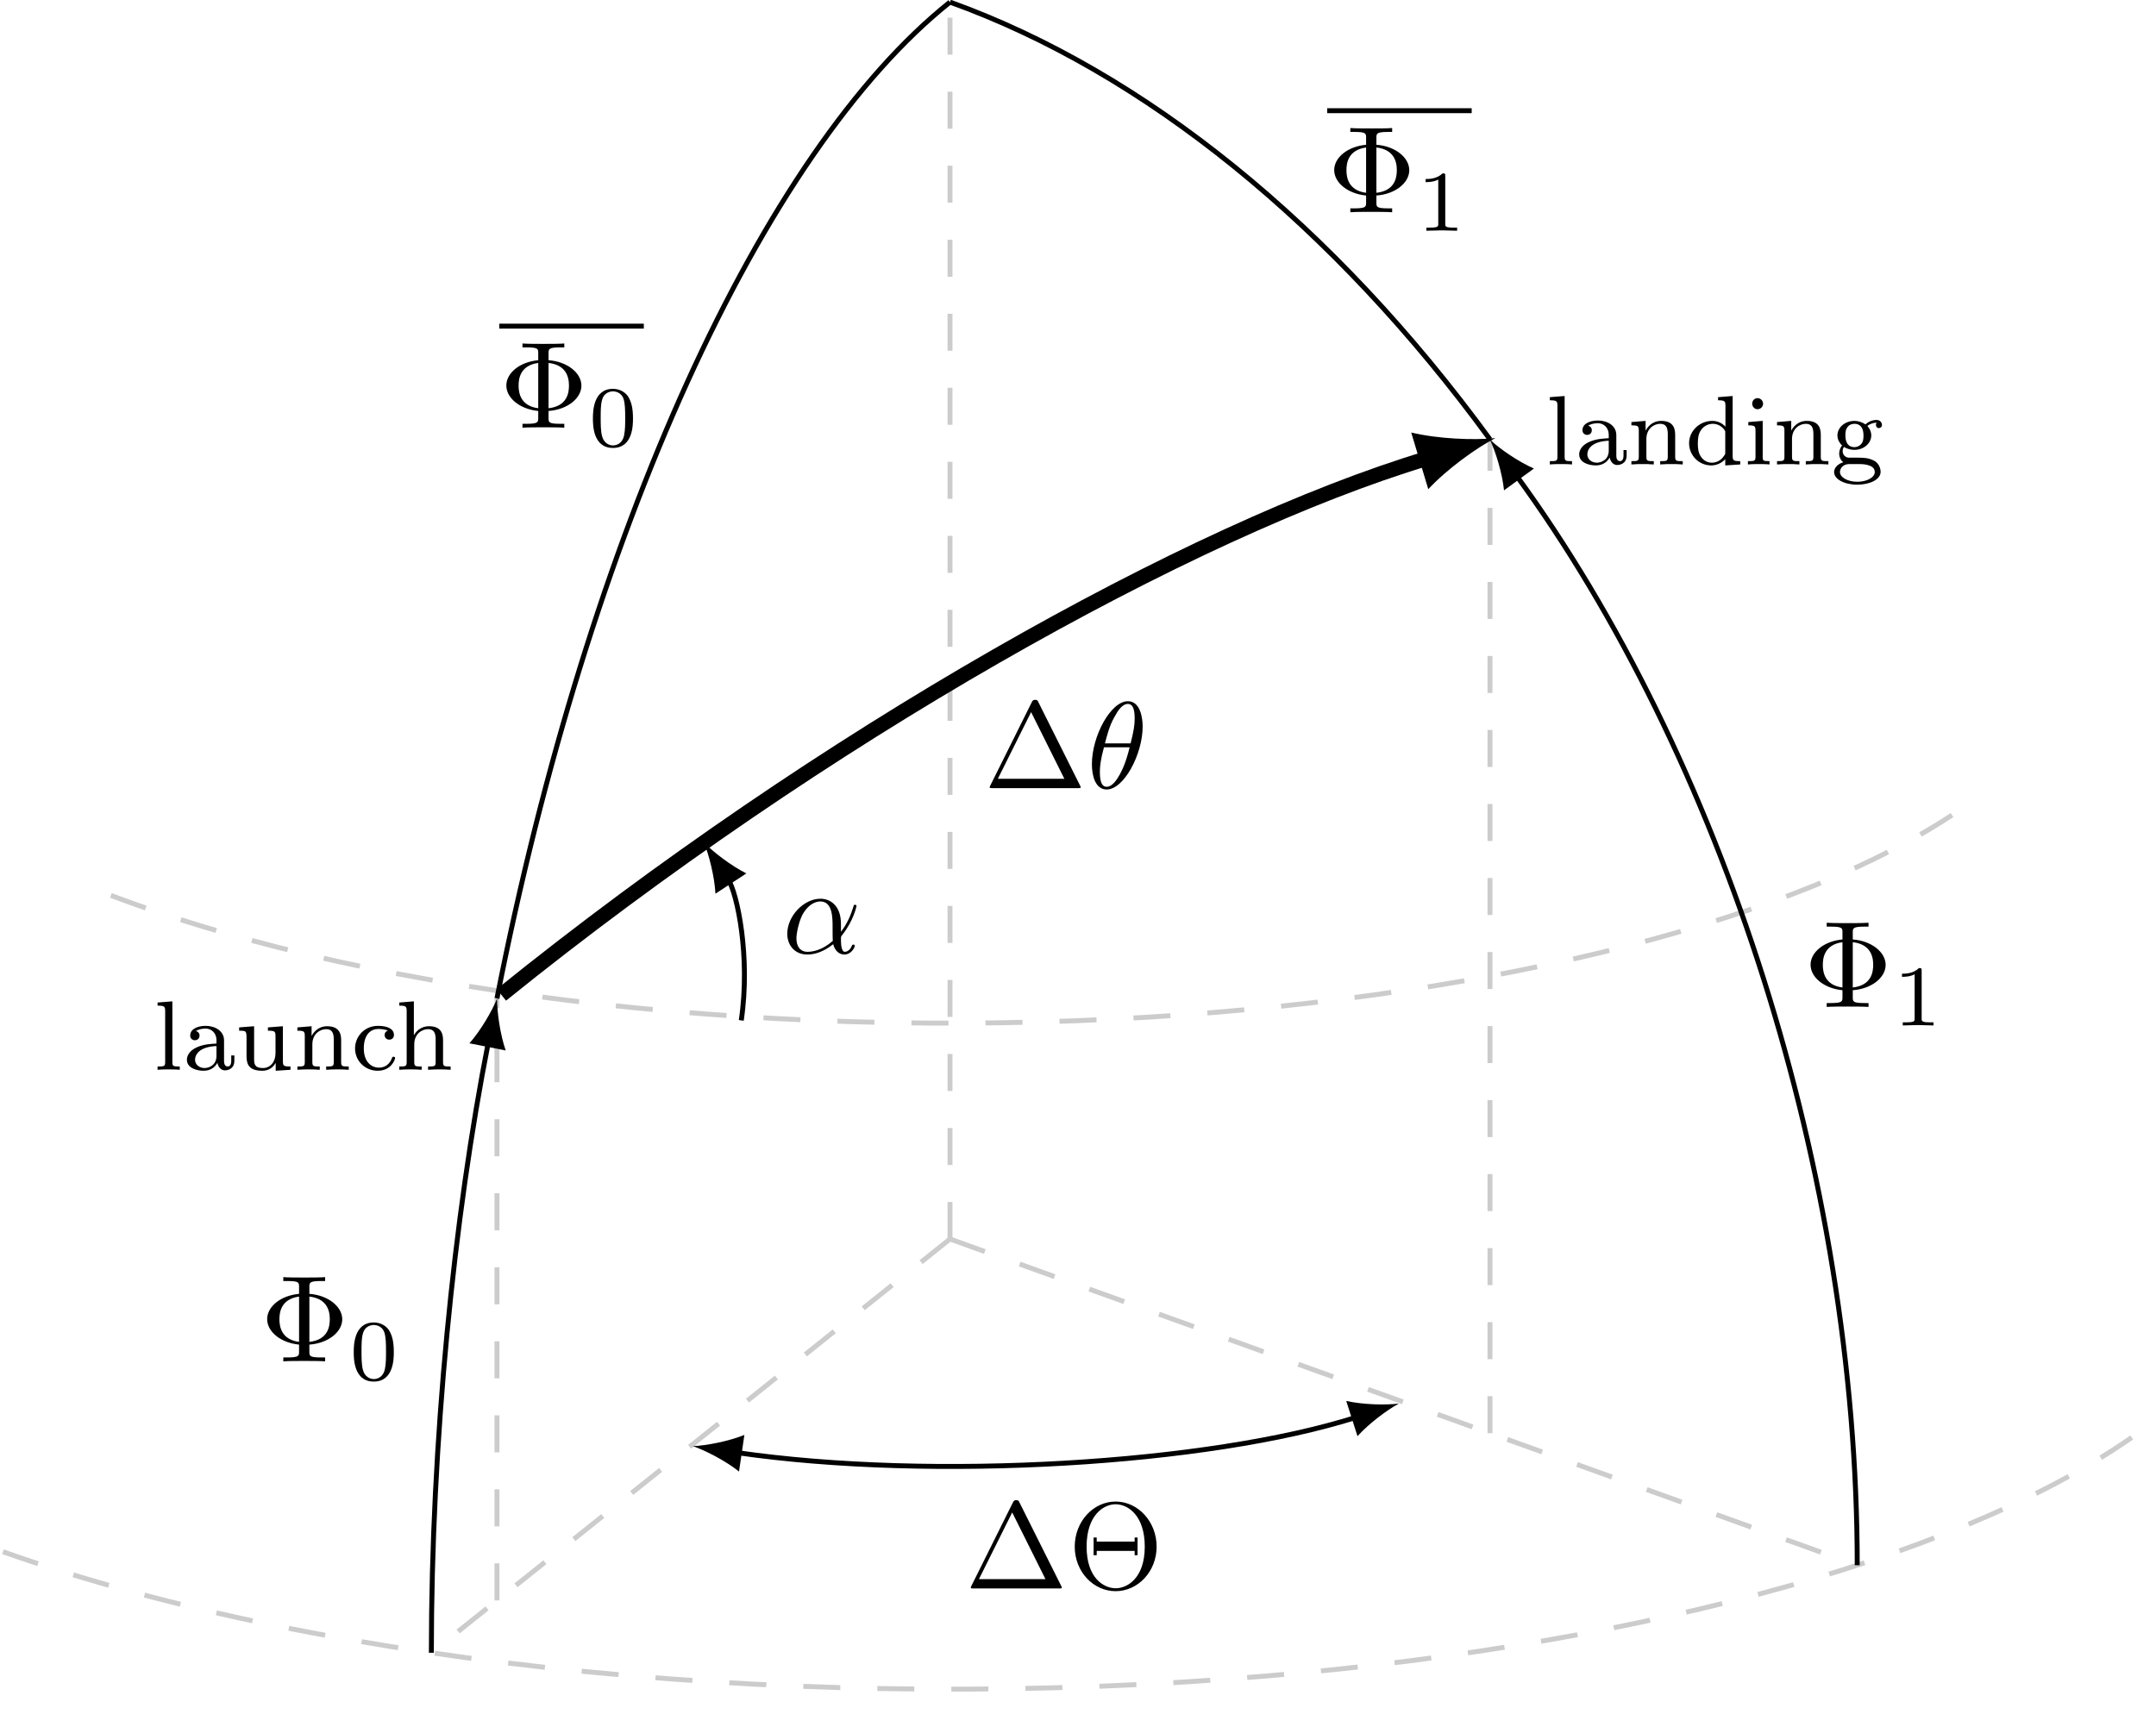 <?xml version="1.0" encoding="UTF-8"?>
<svg xmlns="http://www.w3.org/2000/svg" xmlns:xlink="http://www.w3.org/1999/xlink" width="173.205pt" height="139.264pt" viewBox="0 0 173.205 139.264" version="1.2">
<defs>
<g>
<symbol overflow="visible" id="glyph0-0">
<path style="stroke:none;" d=""/>
</symbol>
<symbol overflow="visible" id="glyph0-1">
<path style="stroke:none;" d="M 1.516 -5.5 L 0.328 -5.406 L 0.328 -5.156 C 0.875 -5.156 0.938 -5.094 0.938 -4.703 L 0.938 -0.625 C 0.938 -0.266 0.844 -0.266 0.328 -0.266 L 0.328 0 C 0.641 -0.031 1.078 -0.031 1.219 -0.031 C 1.375 -0.031 1.812 -0.031 2.109 0 L 2.109 -0.266 C 1.609 -0.266 1.516 -0.266 1.516 -0.625 Z M 1.516 -5.5 "/>
</symbol>
<symbol overflow="visible" id="glyph0-2">
<path style="stroke:none;" d="M 3.328 -2.359 C 3.328 -3.141 2.578 -3.531 1.859 -3.531 C 1.203 -3.531 0.609 -3.281 0.609 -2.75 C 0.609 -2.516 0.781 -2.375 0.984 -2.375 C 1.203 -2.375 1.359 -2.531 1.359 -2.75 C 1.359 -2.938 1.234 -3.078 1.062 -3.109 C 1.359 -3.312 1.781 -3.312 1.844 -3.312 C 2.281 -3.312 2.719 -3 2.719 -2.359 L 2.719 -2.109 C 2.266 -2.078 1.734 -2.062 1.188 -1.828 C 0.484 -1.531 0.344 -1.062 0.344 -0.812 C 0.344 -0.125 1.156 0.078 1.688 0.078 C 2.281 0.078 2.625 -0.25 2.797 -0.562 C 2.844 -0.266 3.047 0.047 3.406 0.047 C 3.484 0.047 4.156 0.016 4.156 -0.719 L 4.156 -1.156 L 3.906 -1.156 L 3.906 -0.719 C 3.906 -0.391 3.781 -0.266 3.625 -0.266 C 3.328 -0.266 3.328 -0.625 3.328 -0.719 Z M 2.719 -1.109 C 2.719 -0.344 2.078 -0.141 1.766 -0.141 C 1.344 -0.141 1 -0.422 1 -0.797 C 1 -1.328 1.484 -1.859 2.719 -1.906 Z M 2.719 -1.109 "/>
</symbol>
<symbol overflow="visible" id="glyph0-3">
<path style="stroke:none;" d="M 2.641 -3.406 L 2.641 -3.141 C 3.188 -3.141 3.25 -3.094 3.25 -2.703 L 3.25 -1.328 C 3.25 -0.641 2.844 -0.141 2.234 -0.141 C 1.562 -0.141 1.531 -0.484 1.531 -0.875 L 1.531 -3.5 L 0.328 -3.406 L 0.328 -3.141 C 0.922 -3.141 0.922 -3.125 0.922 -2.422 L 0.922 -1.234 C 0.922 -0.656 0.922 0.078 2.188 0.078 C 2.938 0.078 3.219 -0.484 3.266 -0.562 L 3.266 0.078 L 4.453 0 L 4.453 -0.266 C 3.906 -0.266 3.844 -0.312 3.844 -0.703 L 3.844 -3.5 Z M 2.641 -3.406 "/>
</symbol>
<symbol overflow="visible" id="glyph0-4">
<path style="stroke:none;" d="M 3.844 -2.406 C 3.844 -3.062 3.547 -3.5 2.719 -3.5 C 1.938 -3.5 1.578 -2.922 1.484 -2.734 L 1.469 -2.734 L 1.469 -3.5 L 0.328 -3.406 L 0.328 -3.141 C 0.859 -3.141 0.922 -3.094 0.922 -2.703 L 0.922 -0.625 C 0.922 -0.266 0.828 -0.266 0.328 -0.266 L 0.328 0 C 0.672 -0.031 1.016 -0.031 1.234 -0.031 C 1.453 -0.031 1.797 -0.031 2.125 0 L 2.125 -0.266 C 1.625 -0.266 1.531 -0.266 1.531 -0.625 L 1.531 -2.047 C 1.531 -2.891 2.156 -3.266 2.641 -3.266 C 3.125 -3.266 3.25 -2.938 3.25 -2.438 L 3.25 -0.625 C 3.25 -0.266 3.156 -0.266 2.641 -0.266 L 2.641 0 C 2.984 -0.031 3.328 -0.031 3.547 -0.031 C 3.781 -0.031 4.109 -0.031 4.453 0 L 4.453 -0.266 C 3.938 -0.266 3.844 -0.266 3.844 -0.625 Z M 3.844 -2.406 "/>
</symbol>
<symbol overflow="visible" id="glyph0-5">
<path style="stroke:none;" d="M 2.922 -3.141 C 2.688 -3.078 2.656 -2.891 2.656 -2.797 C 2.656 -2.578 2.812 -2.422 3.031 -2.422 C 3.234 -2.422 3.406 -2.562 3.406 -2.797 C 3.406 -3.297 2.875 -3.531 2.125 -3.531 C 1.016 -3.531 0.281 -2.656 0.281 -1.719 C 0.281 -0.703 1.094 0.078 2.094 0.078 C 3.219 0.078 3.5 -0.859 3.5 -0.953 C 3.5 -1.047 3.391 -1.047 3.359 -1.047 C 3.312 -1.047 3.266 -1.031 3.25 -0.953 C 3.188 -0.797 2.969 -0.172 2.172 -0.172 C 1.688 -0.172 0.984 -0.547 0.984 -1.719 C 0.984 -2.859 1.562 -3.281 2.141 -3.281 C 2.219 -3.281 2.641 -3.281 2.922 -3.141 Z M 2.922 -3.141 "/>
</symbol>
<symbol overflow="visible" id="glyph0-6">
<path style="stroke:none;" d="M 3.844 -2.406 C 3.844 -3.062 3.547 -3.5 2.719 -3.5 C 2.016 -3.5 1.656 -3.047 1.516 -2.797 L 1.5 -2.797 L 1.5 -5.5 L 0.328 -5.406 L 0.328 -5.156 C 0.859 -5.156 0.922 -5.094 0.922 -4.703 L 0.922 -0.625 C 0.922 -0.266 0.828 -0.266 0.328 -0.266 L 0.328 0 C 0.672 -0.031 1.016 -0.031 1.234 -0.031 C 1.453 -0.031 1.797 -0.031 2.125 0 L 2.125 -0.266 C 1.625 -0.266 1.531 -0.266 1.531 -0.625 L 1.531 -2.047 C 1.531 -2.891 2.156 -3.266 2.641 -3.266 C 3.125 -3.266 3.25 -2.938 3.25 -2.438 L 3.25 -0.625 C 3.25 -0.266 3.156 -0.266 2.641 -0.266 L 2.641 0 C 2.984 -0.031 3.328 -0.031 3.547 -0.031 C 3.781 -0.031 4.109 -0.031 4.453 0 L 4.453 -0.266 C 3.938 -0.266 3.844 -0.266 3.844 -0.625 Z M 3.844 -2.406 "/>
</symbol>
<symbol overflow="visible" id="glyph0-7">
<path style="stroke:none;" d="M 2.609 -5.406 L 2.609 -5.156 C 3.141 -5.156 3.203 -5.094 3.203 -4.703 L 3.203 -3.031 C 2.938 -3.328 2.562 -3.5 2.141 -3.5 C 1.156 -3.5 0.281 -2.719 0.281 -1.703 C 0.281 -0.734 1.062 0.078 2.062 0.078 C 2.531 0.078 2.922 -0.141 3.188 -0.422 L 3.188 0.078 L 4.391 0 L 4.391 -0.266 C 3.844 -0.266 3.781 -0.312 3.781 -0.703 L 3.781 -5.5 Z M 3.188 -0.984 C 3.188 -0.844 3.188 -0.812 3.062 -0.656 C 2.844 -0.328 2.484 -0.141 2.109 -0.141 C 1.75 -0.141 1.422 -0.328 1.234 -0.625 C 1.016 -0.938 0.984 -1.328 0.984 -1.688 C 0.984 -2.156 1.047 -2.484 1.234 -2.75 C 1.422 -3.047 1.781 -3.266 2.188 -3.266 C 2.562 -3.266 2.953 -3.078 3.188 -2.672 Z M 3.188 -0.984 "/>
</symbol>
<symbol overflow="visible" id="glyph0-8">
<path style="stroke:none;" d="M 1.547 -4.875 C 1.547 -5.109 1.359 -5.328 1.094 -5.328 C 0.875 -5.328 0.672 -5.141 0.672 -4.891 C 0.672 -4.609 0.891 -4.438 1.094 -4.438 C 1.375 -4.438 1.547 -4.672 1.547 -4.875 Z M 0.359 -3.406 L 0.359 -3.141 C 0.859 -3.141 0.938 -3.094 0.938 -2.703 L 0.938 -0.625 C 0.938 -0.266 0.844 -0.266 0.328 -0.266 L 0.328 0 C 0.641 -0.031 1.078 -0.031 1.203 -0.031 C 1.312 -0.031 1.781 -0.031 2.062 0 L 2.062 -0.266 C 1.547 -0.266 1.516 -0.297 1.516 -0.609 L 1.516 -3.5 Z M 0.359 -3.406 "/>
</symbol>
<symbol overflow="visible" id="glyph0-9">
<path style="stroke:none;" d="M 1.375 -0.547 C 1.125 -0.578 0.922 -0.781 0.922 -1.062 C 0.922 -1.266 0.969 -1.328 1.031 -1.406 C 1.359 -1.203 1.672 -1.172 1.859 -1.172 C 2.641 -1.172 3.219 -1.719 3.219 -2.328 C 3.219 -2.625 3.094 -2.891 2.906 -3.094 C 3.016 -3.188 3.266 -3.344 3.656 -3.359 C 3.625 -3.328 3.594 -3.297 3.594 -3.172 C 3.594 -3.031 3.688 -2.922 3.828 -2.922 C 3.938 -2.922 4.078 -3 4.078 -3.172 C 4.078 -3.312 3.984 -3.578 3.625 -3.578 C 3.5 -3.578 3.109 -3.547 2.75 -3.219 C 2.547 -3.359 2.234 -3.5 1.875 -3.5 C 1.078 -3.5 0.5 -2.953 0.5 -2.328 C 0.5 -1.953 0.719 -1.672 0.875 -1.516 C 0.703 -1.328 0.641 -1.062 0.641 -0.875 C 0.641 -0.547 0.797 -0.312 0.969 -0.172 C 0.562 -0.062 0.234 0.25 0.234 0.609 C 0.234 1.188 1.047 1.625 2.094 1.625 C 3.094 1.625 3.969 1.219 3.969 0.594 C 3.969 0.172 3.703 -0.172 3.453 -0.297 C 2.984 -0.547 2.594 -0.547 1.812 -0.547 Z M 1.875 -1.391 C 1.141 -1.391 1.141 -2.156 1.141 -2.328 C 1.141 -2.625 1.172 -2.828 1.297 -2.984 C 1.422 -3.172 1.641 -3.266 1.859 -3.266 C 2.594 -3.266 2.594 -2.5 2.594 -2.328 C 2.594 -2.031 2.562 -1.828 2.438 -1.672 C 2.266 -1.453 2.016 -1.391 1.875 -1.391 Z M 2.234 -0.031 C 2.453 -0.031 3.5 -0.031 3.5 0.609 C 3.5 1.031 2.891 1.391 2.094 1.391 C 1.312 1.391 0.703 1.031 0.703 0.609 C 0.703 0.438 0.828 -0.031 1.484 -0.031 Z M 2.234 -0.031 "/>
</symbol>
<symbol overflow="visible" id="glyph1-0">
<path style="stroke:none;" d=""/>
</symbol>
<symbol overflow="visible" id="glyph1-1">
<path style="stroke:none;" d="M 3.953 -1.344 C 5.484 -1.453 6.594 -2.375 6.594 -3.375 C 6.594 -4.406 5.453 -5.312 3.953 -5.422 L 3.953 -5.984 C 3.953 -6.312 3.953 -6.453 4.891 -6.453 L 5.219 -6.453 L 5.219 -6.766 C 4.859 -6.734 3.953 -6.734 3.547 -6.734 C 3.141 -6.734 2.219 -6.734 1.859 -6.766 L 1.859 -6.453 L 2.188 -6.453 C 3.125 -6.453 3.125 -6.328 3.125 -5.984 L 3.125 -5.422 C 1.609 -5.281 0.562 -4.375 0.562 -3.391 C 0.562 -2.375 1.656 -1.484 3.125 -1.344 L 3.125 -0.781 C 3.125 -0.453 3.125 -0.312 2.188 -0.312 L 1.859 -0.312 L 1.859 0 C 2.219 -0.031 3.125 -0.031 3.531 -0.031 C 3.938 -0.031 4.859 -0.031 5.219 0 L 5.219 -0.312 L 4.891 -0.312 C 3.953 -0.312 3.953 -0.438 3.953 -0.781 Z M 3.125 -1.562 C 1.719 -1.75 1.547 -2.766 1.547 -3.375 C 1.547 -3.891 1.641 -5 3.125 -5.203 Z M 3.953 -5.203 C 5.312 -5.047 5.594 -4.141 5.594 -3.391 C 5.594 -2.797 5.453 -1.734 3.953 -1.562 Z M 3.953 -5.203 "/>
</symbol>
<symbol overflow="visible" id="glyph1-2">
<path style="stroke:none;" d="M 4.375 -6.922 C 4.312 -7.047 4.297 -7.094 4.125 -7.094 C 3.953 -7.094 3.938 -7.047 3.859 -6.922 L 0.516 -0.203 C 0.469 -0.109 0.469 -0.094 0.469 -0.078 C 0.469 0 0.531 0 0.688 0 L 7.562 0 C 7.719 0 7.781 0 7.781 -0.078 C 7.781 -0.094 7.781 -0.109 7.734 -0.203 Z M 3.797 -6.109 L 6.469 -0.75 L 1.125 -0.75 Z M 3.797 -6.109 "/>
</symbol>
<symbol overflow="visible" id="glyph1-3">
<path style="stroke:none;" d="M 7.141 -3.359 C 7.141 -5.375 5.641 -6.984 3.844 -6.984 C 2.078 -6.984 0.562 -5.406 0.562 -3.359 C 0.562 -1.328 2.078 0.219 3.844 0.219 C 5.641 0.219 7.141 -1.359 7.141 -3.359 Z M 3.859 -0.016 C 2.875 -0.016 1.516 -0.859 1.516 -3.359 C 1.516 -5.906 2.891 -6.766 3.844 -6.766 C 4.844 -6.766 6.188 -5.859 6.188 -3.359 C 6.188 -0.828 4.781 -0.016 3.859 -0.016 Z M 5.609 -4.094 L 5.375 -4.094 L 5.375 -3.766 L 2.328 -3.766 L 2.328 -4.094 L 2.078 -4.094 L 2.078 -2.672 L 2.328 -2.672 L 2.328 -3.016 L 5.375 -3.016 L 5.375 -2.672 L 5.609 -2.672 Z M 5.609 -4.094 "/>
</symbol>
<symbol overflow="visible" id="glyph2-0">
<path style="stroke:none;" d=""/>
</symbol>
<symbol overflow="visible" id="glyph2-1">
<path style="stroke:none;" d="M 3.578 -2.219 C 3.578 -2.969 3.484 -3.531 3.172 -4.016 C 2.953 -4.328 2.531 -4.609 1.969 -4.609 C 0.359 -4.609 0.359 -2.719 0.359 -2.219 C 0.359 -1.719 0.359 0.141 1.969 0.141 C 3.578 0.141 3.578 -1.719 3.578 -2.219 Z M 1.969 -0.062 C 1.656 -0.062 1.234 -0.25 1.094 -0.812 C 0.984 -1.219 0.984 -1.797 0.984 -2.297 C 0.984 -2.812 0.984 -3.344 1.094 -3.719 C 1.234 -4.266 1.688 -4.406 1.969 -4.406 C 2.344 -4.406 2.703 -4.188 2.828 -3.781 C 2.938 -3.406 2.953 -2.906 2.953 -2.297 C 2.953 -1.797 2.953 -1.281 2.859 -0.844 C 2.719 -0.203 2.25 -0.062 1.969 -0.062 Z M 1.969 -0.062 "/>
</symbol>
<symbol overflow="visible" id="glyph2-2">
<path style="stroke:none;" d="M 2.328 -4.406 C 2.328 -4.594 2.312 -4.609 2.109 -4.609 C 1.672 -4.172 1.047 -4.156 0.75 -4.156 L 0.75 -3.906 C 0.922 -3.906 1.375 -3.906 1.766 -4.109 L 1.766 -0.562 C 1.766 -0.344 1.766 -0.25 1.062 -0.25 L 0.812 -0.25 L 0.812 0 C 0.922 0 1.781 -0.031 2.047 -0.031 C 2.25 -0.031 3.125 0 3.281 0 L 3.281 -0.25 L 3.016 -0.25 C 2.328 -0.25 2.328 -0.344 2.328 -0.562 Z M 2.328 -4.406 "/>
</symbol>
<symbol overflow="visible" id="glyph3-0">
<path style="stroke:none;" d=""/>
</symbol>
<symbol overflow="visible" id="glyph3-1">
<path style="stroke:none;" d="M 4.5 -4.953 C 4.5 -5.609 4.328 -6.984 3.312 -6.984 C 1.938 -6.984 0.422 -4.188 0.422 -1.922 C 0.422 -0.984 0.703 0.109 1.609 0.109 C 3 0.109 4.5 -2.734 4.5 -4.953 Z M 1.469 -3.594 C 1.641 -4.234 1.828 -5.016 2.234 -5.719 C 2.5 -6.219 2.859 -6.766 3.312 -6.766 C 3.797 -6.766 3.859 -6.125 3.859 -5.562 C 3.859 -5.078 3.781 -4.578 3.531 -3.594 Z M 3.453 -3.281 C 3.344 -2.828 3.125 -1.984 2.75 -1.266 C 2.406 -0.594 2.031 -0.109 1.609 -0.109 C 1.281 -0.109 1.062 -0.391 1.062 -1.312 C 1.062 -1.734 1.125 -2.312 1.391 -3.281 Z M 3.453 -3.281 "/>
</symbol>
<symbol overflow="visible" id="glyph3-2">
<path style="stroke:none;" d="M 4.719 -2.344 C 4.719 -3.891 3.797 -4.375 3.078 -4.375 C 1.719 -4.375 0.406 -2.969 0.406 -1.562 C 0.406 -0.641 1 0.109 2.016 0.109 C 2.641 0.109 3.344 -0.125 4.094 -0.719 C 4.234 -0.203 4.562 0.109 5 0.109 C 5.531 0.109 5.828 -0.438 5.828 -0.594 C 5.828 -0.656 5.781 -0.688 5.719 -0.688 C 5.641 -0.688 5.609 -0.656 5.594 -0.594 C 5.406 -0.109 5.047 -0.109 5.031 -0.109 C 4.719 -0.109 4.719 -0.875 4.719 -1.125 C 4.719 -1.328 4.719 -1.344 4.828 -1.469 C 5.75 -2.641 5.969 -3.781 5.969 -3.797 C 5.969 -3.812 5.953 -3.891 5.844 -3.891 C 5.75 -3.891 5.75 -3.859 5.703 -3.688 C 5.516 -3.062 5.188 -2.312 4.719 -1.719 Z M 4.062 -0.984 C 3.188 -0.219 2.422 -0.109 2.031 -0.109 C 1.438 -0.109 1.141 -0.562 1.141 -1.188 C 1.141 -1.672 1.391 -2.75 1.719 -3.25 C 2.172 -3.969 2.719 -4.156 3.062 -4.156 C 4.047 -4.156 4.047 -2.859 4.047 -2.094 C 4.047 -1.719 4.047 -1.156 4.062 -0.984 Z M 4.062 -0.984 "/>
</symbol>
</g>
<clipPath id="clip1">
  <path d="M 0.059 109 L 172.355 109 L 172.355 138.531 L 0.059 138.531 Z M 0.059 109 "/>
</clipPath>
<clipPath id="clip2">
  <path d="M 29 93 L 82 93 L 82 138.531 L 29 138.531 Z M 29 93 "/>
</clipPath>
<clipPath id="clip3">
  <path d="M 29 78 L 45 78 L 45 138.531 L 29 138.531 Z M 29 78 "/>
</clipPath>
</defs>
<g id="surface1">
<path style="fill:none;stroke-width:0.399;stroke-linecap:butt;stroke-linejoin:miter;stroke:rgb(79.999%,79.999%,79.999%);stroke-opacity:1;stroke-dasharray:2.989,2.989;stroke-miterlimit:10;" d="M -0.002 -0.001 L -0.002 99.892 " transform="matrix(0.995,0,0,-0.995,76.322,99.562)"/>
<g clip-path="url(#clip1)" clip-rule="nonzero">
<path style="fill:none;stroke-width:0.399;stroke-linecap:butt;stroke-linejoin:miter;stroke:rgb(79.999%,79.999%,79.999%);stroke-opacity:1;stroke-dasharray:2.989,2.989;stroke-miterlimit:10;" d="M -76.466 -25.255 C -50.089 -34.597 -11.13 -38.417 25.716 -35.276 C 56.828 -32.621 82.789 -25.302 96.341 -15.363 " transform="matrix(0.995,0,0,-0.995,76.322,99.562)"/>
</g>
<path style="fill:none;stroke-width:0.399;stroke-linecap:butt;stroke-linejoin:miter;stroke:rgb(79.999%,79.999%,79.999%);stroke-opacity:1;stroke-dasharray:2.989,2.989;stroke-miterlimit:10;" d="M -67.752 27.751 C -45.962 19.473 -12.901 15.797 18.954 18.114 C 46.944 20.148 70.537 26.565 82.628 35.436 " transform="matrix(0.995,0,0,-0.995,76.322,99.562)"/>
<g style="fill:rgb(0%,0%,0%);fill-opacity:1;">
  <use xlink:href="#glyph0-1" x="12.331" y="85.964"/>
  <use xlink:href="#glyph0-2" x="14.671" y="85.964"/>
  <use xlink:href="#glyph0-3" x="18.883" y="85.964"/>
  <use xlink:href="#glyph0-4" x="23.563" y="85.964"/>
  <use xlink:href="#glyph0-5" x="28.243" y="85.964"/>
</g>
<g style="fill:rgb(0%,0%,0%);fill-opacity:1;">
  <use xlink:href="#glyph0-6" x="31.749" y="85.964"/>
</g>
<g clip-path="url(#clip2)" clip-rule="nonzero">
<path style="fill:none;stroke-width:0.399;stroke-linecap:butt;stroke-linejoin:miter;stroke:rgb(79.999%,79.999%,79.999%);stroke-opacity:1;stroke-dasharray:2.989,2.989;stroke-miterlimit:10;" d="M -0.002 -0.001 L -41.874 -33.415 " transform="matrix(0.995,0,0,-0.995,76.322,99.562)"/>
</g>
<path style="fill:none;stroke-width:0.399;stroke-linecap:butt;stroke-linejoin:miter;stroke:rgb(79.999%,79.999%,79.999%);stroke-opacity:1;stroke-dasharray:2.989,2.989;stroke-miterlimit:10;" d="M -36.581 -29.185 L -36.581 19.426 " transform="matrix(0.995,0,0,-0.995,76.322,99.562)"/>
<g style="fill:rgb(0%,0%,0%);fill-opacity:1;">
  <use xlink:href="#glyph1-1" x="20.901" y="109.391"/>
</g>
<g style="fill:rgb(0%,0%,0%);fill-opacity:1;">
  <use xlink:href="#glyph2-1" x="28.059" y="110.877"/>
</g>
<g clip-path="url(#clip3)" clip-rule="nonzero">
<path style="fill:none;stroke-width:0.399;stroke-linecap:butt;stroke-linejoin:miter;stroke:rgb(0%,0%,0%);stroke-opacity:1;stroke-miterlimit:10;" d="M -37.272 15.911 C -40.052 1.798 -41.878 -16.399 -41.878 -33.415 " transform="matrix(0.995,0,0,-0.995,76.322,99.562)"/>
</g>
<path style=" stroke:none;fill-rule:nonzero;fill:rgb(0%,0%,0%);fill-opacity:1;" d="M 39.934 80.234 C 39.535 81.234 38.621 82.805 37.711 83.836 L 40.625 84.41 C 40.176 83.109 39.926 81.309 39.934 80.234 "/>
<path style="fill:none;stroke-width:0.398;stroke-linecap:butt;stroke-linejoin:miter;stroke:rgb(0%,0%,0%);stroke-opacity:1;stroke-miterlimit:10;" d="M -0.002 0.001 L 11.665 0.001 " transform="matrix(0.995,0,0,-0.995,40.115,26.208)"/>
<g style="fill:rgb(0%,0%,0%);fill-opacity:1;">
  <use xlink:href="#glyph1-1" x="40.115" y="34.367"/>
</g>
<g style="fill:rgb(0%,0%,0%);fill-opacity:1;">
  <use xlink:href="#glyph2-1" x="47.273" y="35.854"/>
</g>
<path style="fill:none;stroke-width:0.399;stroke-linecap:butt;stroke-linejoin:miter;stroke:rgb(0%,0%,0%);stroke-opacity:1;stroke-miterlimit:10;" d="M -0.002 99.892 C -15.187 87.773 -29.19 56.971 -36.581 19.43 " transform="matrix(0.995,0,0,-0.995,76.322,99.562)"/>
<g style="fill:rgb(0%,0%,0%);fill-opacity:1;">
  <use xlink:href="#glyph0-1" x="124.181" y="37.321"/>
  <use xlink:href="#glyph0-2" x="126.521" y="37.321"/>
  <use xlink:href="#glyph0-4" x="130.733" y="37.321"/>
  <use xlink:href="#glyph0-7" x="135.413" y="37.321"/>
  <use xlink:href="#glyph0-8" x="140.093" y="37.321"/>
  <use xlink:href="#glyph0-4" x="142.432" y="37.321"/>
  <use xlink:href="#glyph0-9" x="147.112" y="37.321"/>
</g>
<path style="fill:none;stroke-width:0.399;stroke-linecap:butt;stroke-linejoin:miter;stroke:rgb(79.999%,79.999%,79.999%);stroke-opacity:1;stroke-dasharray:2.989,2.989;stroke-miterlimit:10;" d="M -0.002 -0.001 L 73.247 -26.346 " transform="matrix(0.995,0,0,-0.995,76.322,99.562)"/>
<path style="fill:none;stroke-width:0.399;stroke-linecap:butt;stroke-linejoin:miter;stroke:rgb(79.999%,79.999%,79.999%);stroke-opacity:1;stroke-dasharray:2.989,2.989;stroke-miterlimit:10;" d="M 43.595 -15.681 L 43.595 64.565 " transform="matrix(0.995,0,0,-0.995,76.322,99.562)"/>
<g style="fill:rgb(0%,0%,0%);fill-opacity:1;">
  <use xlink:href="#glyph1-1" x="144.892" y="80.913"/>
</g>
<g style="fill:rgb(0%,0%,0%);fill-opacity:1;">
  <use xlink:href="#glyph2-2" x="152.05" y="82.4"/>
</g>
<path style="fill:none;stroke-width:0.399;stroke-linecap:butt;stroke-linejoin:miter;stroke:rgb(0%,0%,0%);stroke-opacity:1;stroke-miterlimit:10;" d="M 45.711 61.679 C 62.24 39.041 73.247 5.297 73.247 -26.346 " transform="matrix(0.995,0,0,-0.995,76.322,99.562)"/>
<path style=" stroke:none;fill-rule:nonzero;fill:rgb(0%,0%,0%);fill-opacity:1;" d="M 119.691 35.324 C 120.156 36.293 120.688 38.031 120.828 39.402 L 123.23 37.648 C 121.969 37.098 120.477 36.062 119.691 35.324 "/>
<path style="fill:none;stroke-width:0.398;stroke-linecap:butt;stroke-linejoin:miter;stroke:rgb(0%,0%,0%);stroke-opacity:1;stroke-miterlimit:10;" d="M -0.001 0 L 11.666 0 " transform="matrix(0.995,0,0,-0.995,106.622,8.895)"/>
<g style="fill:rgb(0%,0%,0%);fill-opacity:1;">
  <use xlink:href="#glyph1-1" x="106.622" y="17.055"/>
</g>
<g style="fill:rgb(0%,0%,0%);fill-opacity:1;">
  <use xlink:href="#glyph2-2" x="113.779" y="18.541"/>
</g>
<path style="fill:none;stroke-width:0.399;stroke-linecap:butt;stroke-linejoin:miter;stroke:rgb(0%,0%,0%);stroke-opacity:1;stroke-miterlimit:10;" d="M -0.002 99.892 C 15.698 94.245 30.986 81.855 43.599 64.577 " transform="matrix(0.995,0,0,-0.995,76.322,99.562)"/>
<g style="fill:rgb(0%,0%,0%);fill-opacity:1;">
  <use xlink:href="#glyph1-2" x="79.038" y="63.331"/>
</g>
<g style="fill:rgb(0%,0%,0%);fill-opacity:1;">
  <use xlink:href="#glyph3-1" x="87.297" y="63.331"/>
</g>
<path style="fill:none;stroke-width:1.196;stroke-linecap:butt;stroke-linejoin:miter;stroke:rgb(0%,0%,0%);stroke-opacity:1;stroke-miterlimit:10;" d="M -36.223 19.716 C -10.361 40.596 19.425 57.289 38.545 63.046 " transform="matrix(0.995,0,0,-0.995,76.322,99.562)"/>
<path style=" stroke:none;fill-rule:nonzero;fill:rgb(0%,0%,0%);fill-opacity:1;" d="M 120.129 35.203 C 118.418 35.387 115.512 35.27 113.371 34.754 L 114.742 39.309 C 116.242 37.695 118.602 35.992 120.129 35.203 "/>
<g style="fill:rgb(0%,0%,0%);fill-opacity:1;">
  <use xlink:href="#glyph1-2" x="77.52" y="127.642"/>
  <use xlink:href="#glyph1-3" x="85.778" y="127.642"/>
</g>
<path style="fill:none;stroke-width:0.399;stroke-linecap:butt;stroke-linejoin:miter;stroke:rgb(0%,0%,0%);stroke-opacity:1;stroke-miterlimit:10;" d="M -17.217 -17.248 C -1.447 -19.537 20.897 -18.19 32.831 -14.385 " transform="matrix(0.995,0,0,-0.995,76.322,99.562)"/>
<path style=" stroke:none;fill-rule:nonzero;fill:rgb(0%,0%,0%);fill-opacity:1;" d="M 55.664 116.207 C 56.68 116.555 58.297 117.391 59.371 118.246 L 59.801 115.305 C 58.523 115.82 56.738 116.164 55.664 116.207 "/>
<path style=" stroke:none;fill-rule:nonzero;fill:rgb(0%,0%,0%);fill-opacity:1;" d="M 112.379 112.785 C 111.312 112.918 109.496 112.875 108.152 112.574 L 109.055 115.406 C 109.977 114.383 111.434 113.297 112.379 112.785 "/>
<g style="fill:rgb(0%,0%,0%);fill-opacity:1;">
  <use xlink:href="#glyph3-2" x="62.84" y="76.593"/>
</g>
<path style="fill:none;stroke-width:0.399;stroke-linecap:butt;stroke-linejoin:miter;stroke:rgb(0%,0%,0%);stroke-opacity:1;stroke-miterlimit:10;" d="M -16.856 17.655 C -16.102 22.799 -17.182 27.927 -17.916 29.047 " transform="matrix(0.995,0,0,-0.995,76.322,99.562)"/>
<path style=" stroke:none;fill-rule:nonzero;fill:rgb(0%,0%,0%);fill-opacity:1;" d="M 56.543 67.684 C 56.957 68.676 57.402 70.438 57.477 71.812 L 59.961 70.184 C 58.73 69.57 57.289 68.461 56.543 67.684 "/>
</g>
</svg>
